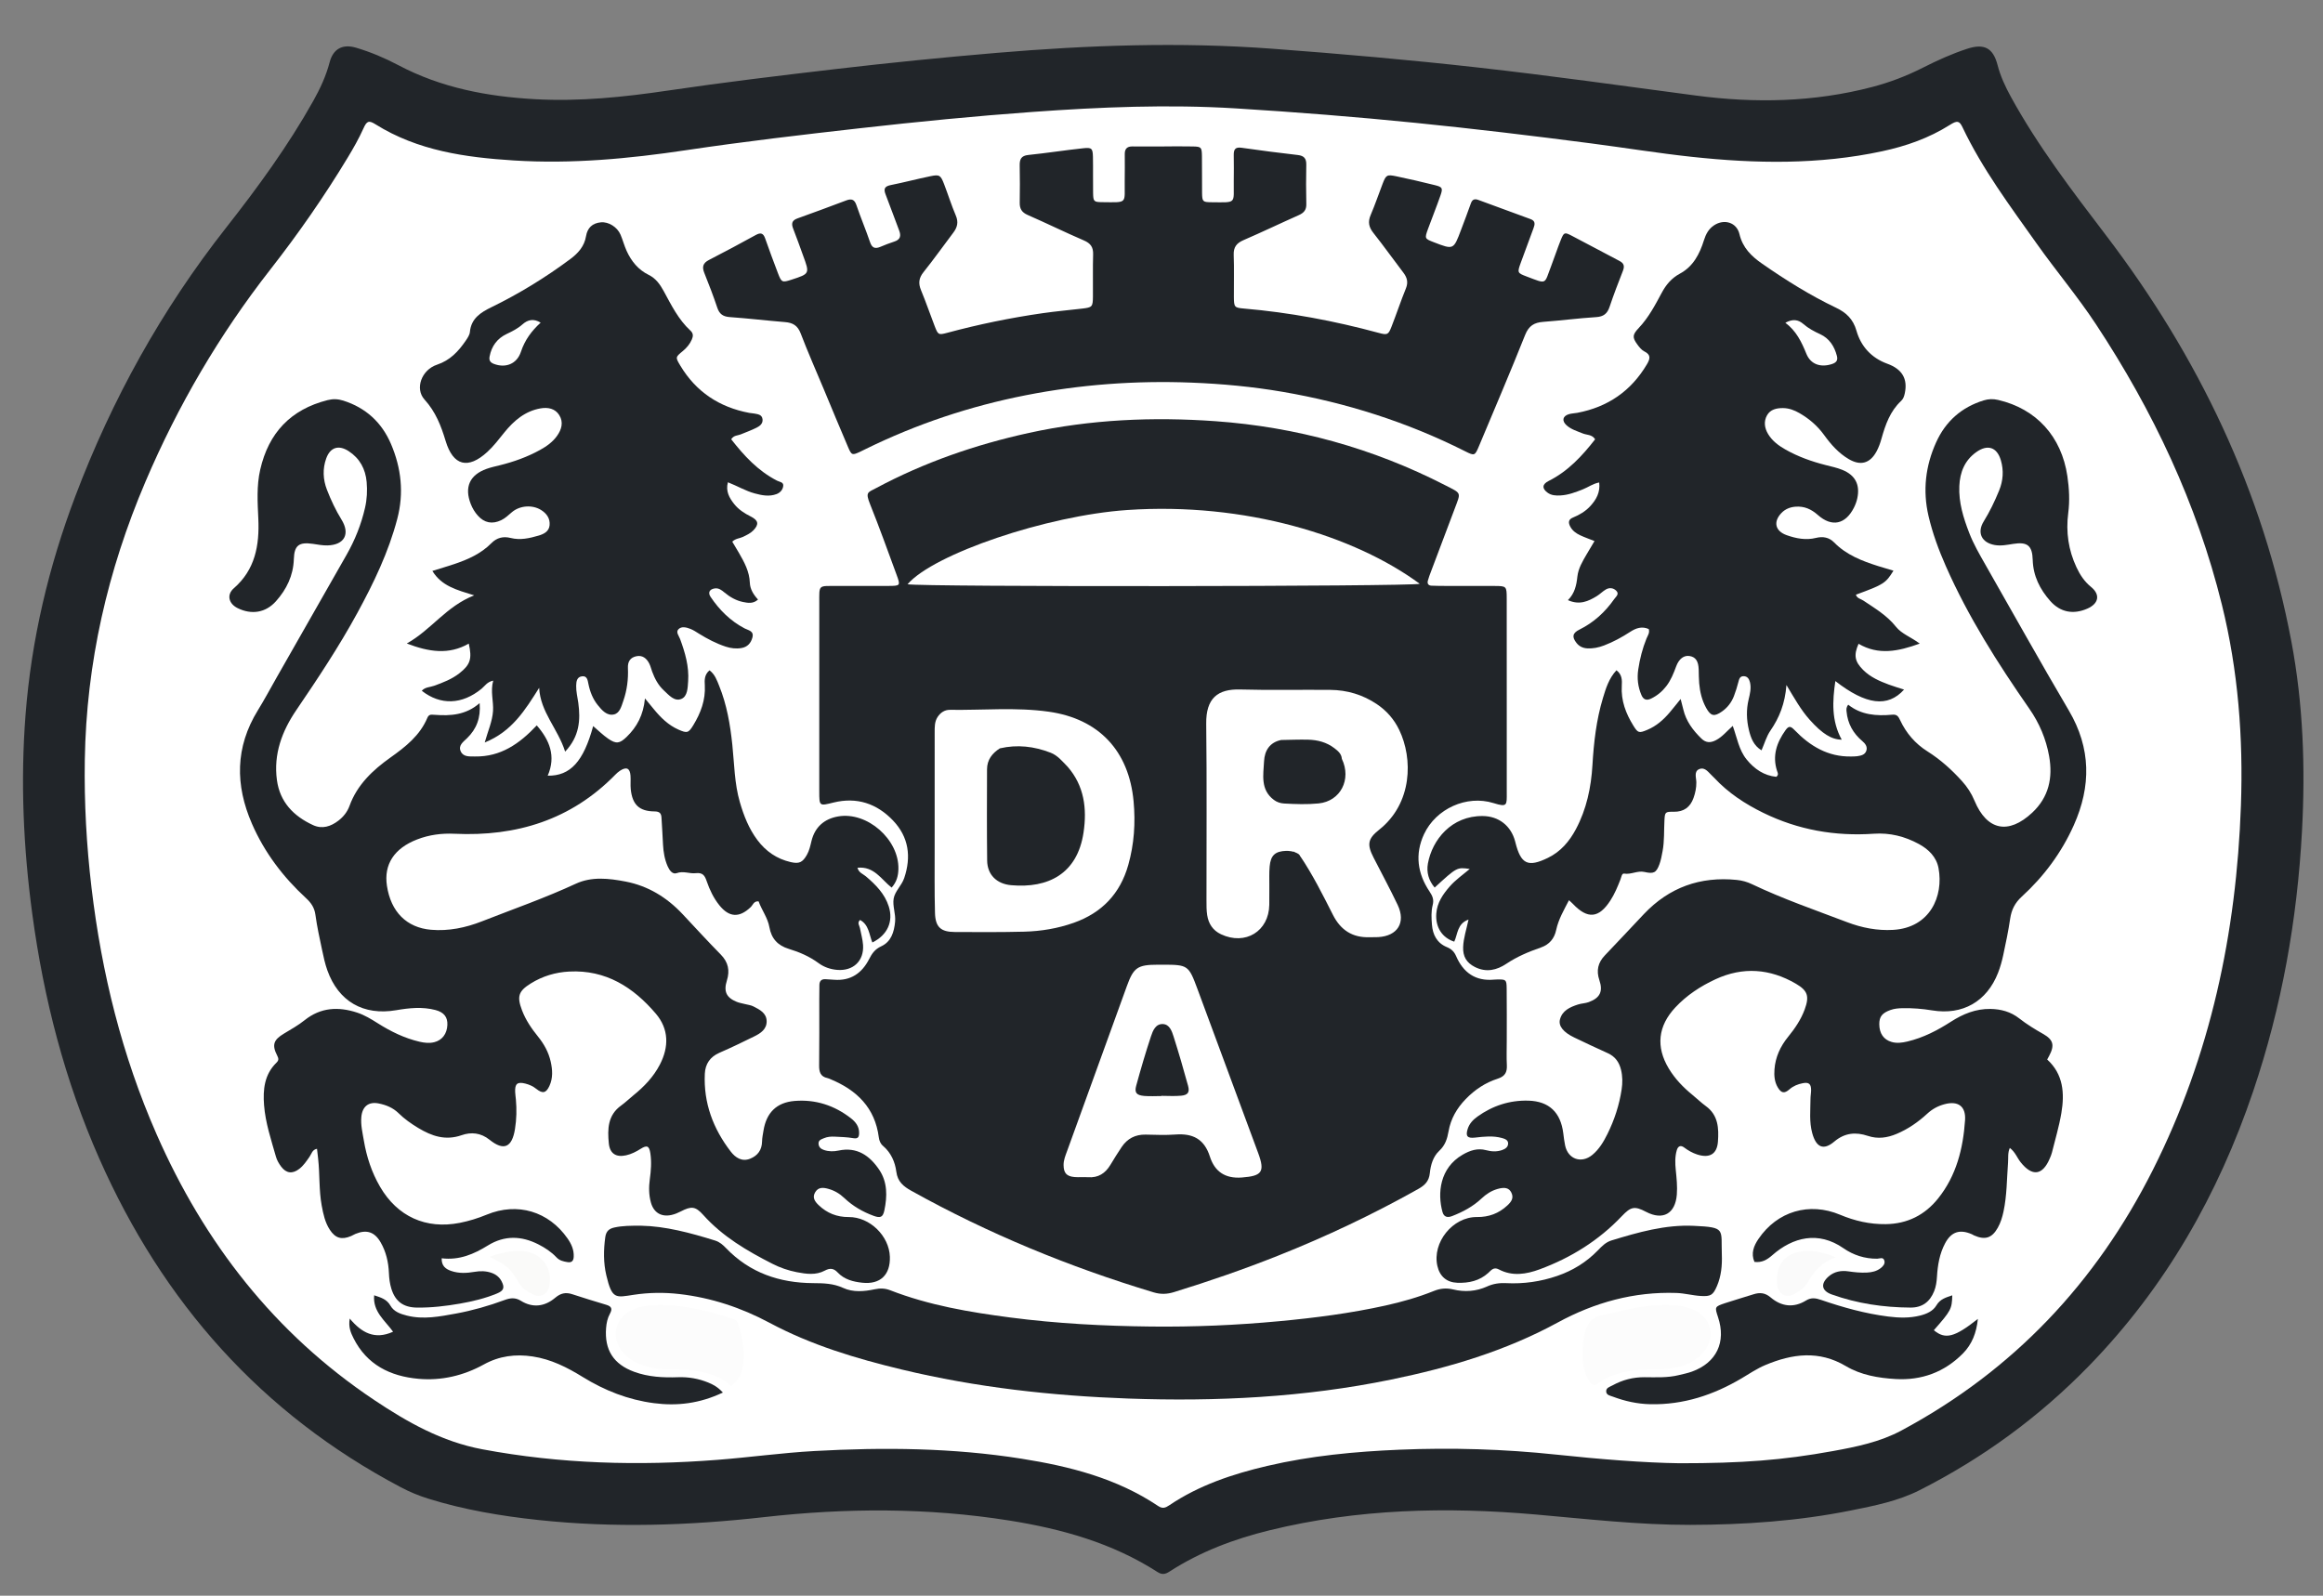 <?xml version="1.0" encoding="utf-8"?>
<!-- Generator: Adobe Illustrator 16.0.0, SVG Export Plug-In . SVG Version: 6.00 Build 0)  -->
<!DOCTYPE svg PUBLIC "-//W3C//DTD SVG 1.1//EN" "http://www.w3.org/Graphics/SVG/1.1/DTD/svg11.dtd">
<svg version="1.1" id="Layer_1" xmlns="http://www.w3.org/2000/svg" xmlns:xlink="http://www.w3.org/1999/xlink" x="0px" y="0px"
	 width="588.719px" height="404.488px" viewBox="0 0 588.719 404.488" enable-background="new 0 0 588.719 404.488"
	 xml:space="preserve">
<rect x="0" y="0" width="588.719" height="404.488" fill="#808080" stroke="none"/>
<g>
	<path fill-rule="evenodd" clip-rule="evenodd" fill="#212529" d="M428.336,386.539c-13.075,0.015-26.04-1.481-39.04-2.622
		c-22.685-1.992-45.272-1.467-67.532,3.989c-8.968,2.198-17.551,5.411-25.355,10.453c-1.081,0.699-1.885,0.887-3.075,0.121
		c-11.468-7.371-24.297-10.942-37.579-13.051c-20.654-3.279-41.372-3.199-62.125-0.856c-19.034,2.148-38.104,2.776-57.195,0.729
		c-9.456-1.015-18.815-2.576-27.924-5.418c-2.401-0.749-4.699-1.704-6.923-2.878c-35.377-18.666-60.329-46.911-76.405-83.266
		c-8.757-19.804-14.098-40.562-16.993-61.988c-2.272-16.815-3.03-33.673-1.714-50.606c1.482-19.078,5.857-37.509,12.612-55.372
		c9.294-24.576,21.9-47.306,38.164-67.993c8.068-10.263,15.758-20.808,22.155-32.228c1.737-3.102,3.221-6.3,4.132-9.773
		c0.895-3.412,3.276-4.702,6.712-3.681c3.707,1.102,7.284,2.612,10.693,4.417c10.851,5.746,22.553,7.96,34.651,8.628
		c11.315,0.625,22.503-0.533,33.681-2.188c14.143-2.093,28.338-3.795,42.54-5.455c13.582-1.586,27.185-2.953,40.807-4.103
		c23.223-1.959,46.458-2.788,69.759-1.052c17.386,1.295,34.747,2.813,52.067,4.756c18.459,2.07,36.854,4.658,55.266,7.106
		c15,1.994,29.994,1.71,44.762-2.161c4.456-1.168,8.733-2.803,12.845-4.891c3.631-1.844,7.341-3.524,11.218-4.792
		c4.313-1.41,6.578-0.229,7.704,4.129c0.741,2.862,1.974,5.498,3.378,8.058c6.854,12.495,15.477,23.771,24.084,35.07
		c23.445,30.773,39.788,64.826,46.999,103.001c2.999,15.879,3.558,31.943,2.689,48.043c-1.215,22.519-5.135,44.553-12.37,65.952
		c-8.85,26.178-22.226,49.66-41.567,69.563c-12.554,12.918-26.907,23.423-42.967,31.56c-5.447,2.76-11.429,3.942-17.362,5.136
		C455.668,385.586,442.04,386.506,428.336,386.539z"/>
	<path fill-rule="evenodd" clip-rule="evenodd" fill="#FFFFFF" d="M425.644,370.916c-9.041-0.123-20.161-1.016-31.278-2.193
		c-13.195-1.398-26.45-1.8-39.718-1.24c-11.277,0.476-22.489,1.534-33.506,4.116c-8.783,2.06-17.273,4.882-24.833,9.987
		c-0.945,0.638-1.689,0.911-2.793,0.171c-10.479-7.031-22.382-10.054-34.616-11.993c-17.402-2.759-34.914-2.922-52.468-1.949
		c-8.239,0.456-16.409,1.603-24.628,2.24c-19.963,1.551-39.803,1.03-59.563-2.677c-10.261-1.925-18.956-6.844-27.399-12.488
		c-25.219-16.859-43.049-39.802-55.164-67.383c-8.755-19.932-13.913-40.833-16.476-62.41c-1.282-10.795-1.881-21.621-1.708-32.494
		c0.389-24.537,5.768-47.979,15.37-70.503c8.228-19.303,18.724-37.253,31.66-53.804c7.071-9.046,13.632-18.477,19.578-28.316
		c1.458-2.411,2.849-4.853,4.007-7.432c0.859-1.913,1.364-2.095,3.065-1.032c10.736,6.708,22.798,8.383,35.056,9.158
		c14.654,0.926,29.185-0.443,43.675-2.609c14.654-2.19,29.373-3.906,44.097-5.568c14.519-1.639,29.059-3.073,43.63-4.123
		c17.186-1.238,34.379-1.959,51.624-0.896c15.212,0.938,30.395,2.142,45.558,3.669c14.848,1.497,29.661,3.274,44.456,5.202
		c8.483,1.105,16.937,2.479,25.438,3.399c16.152,1.749,32.295,2.026,48.308-1.413c6.058-1.301,11.841-3.326,17.119-6.662
		c1.87-1.182,2.43-1.085,3.224,0.584c5.051,10.622,12.066,19.986,18.82,29.518c4.889,6.897,10.351,13.368,15.012,20.438
		c14.475,21.958,25.563,45.417,31.897,71.032c4.143,16.751,5.437,33.766,4.831,50.949c-1.138,32.303-7.704,63.338-22.32,92.368
		c-14.396,28.59-35.396,50.886-63.75,66.068c-5.442,2.915-11.364,4.109-17.307,5.192
		C451.791,370.142,441.507,370.923,425.644,370.916z"/>
	<path fill-rule="evenodd" clip-rule="evenodd" fill="#212529" d="M207.626,176.501c0.001-7.83-0.006-15.659,0.004-23.489
		c0.007-4.968-0.372-4.447,4.631-4.476c4.28-0.025,8.561,0.008,12.841-0.01c3.101-0.013,3.144-0.047,2.108-2.864
		c-2.198-5.975-4.345-11.972-6.715-17.878c-1.235-3.079-0.542-2.944,1.504-4.039c12.236-6.543,25.207-11.031,38.741-14.001
		c15.633-3.432,31.469-4.107,47.339-2.971c20.416,1.463,39.852,6.831,58.111,16.197c4.302,2.206,4.071,1.702,2.453,6.037
		c-1.97,5.28-3.98,10.546-5.967,15.821c-0.294,0.781-0.599,1.562-0.815,2.366c-0.195,0.723,0.101,1.222,0.905,1.269
		c0.729,0.042,1.459,0.057,2.188,0.058c4.594,0.007,9.188-0.008,13.78,0.015c3.062,0.016,3.107,0.044,3.114,3.195
		c0.021,10.544,0.009,21.088,0.009,31.632c0,5.846-0.006,11.692,0.001,17.538c0.004,3.178,0.202,3.785-3.352,2.674
		c-6.819-2.131-14.612,1.437-17.616,7.88c-2.357,5.06-1.657,9.994,1.399,14.536c0.775,1.153,1.144,2.071,0.8,3.417
		c-0.417,1.626-0.324,3.326-0.191,4.988c0.203,2.562,1.278,4.653,3.764,5.678c1.146,0.472,1.86,1.137,2.357,2.285
		c1.804,4.166,4.88,6.399,9.581,5.969c0.312-0.028,0.625-0.048,0.938-0.049c2.132-0.009,2.269,0.058,2.297,2.303
		c0.054,4.384,0.02,8.769,0.021,13.153c0.001,2.088-0.084,4.18,0.025,6.262c0.095,1.817-0.482,2.855-2.336,3.446
		c-3.118,0.996-5.797,2.79-8.099,5.169c-2.244,2.321-3.789,4.991-4.34,8.163c-0.329,1.892-0.854,3.544-2.347,4.931
		c-1.584,1.472-2.186,3.604-2.398,5.669c-0.21,2.055-1.28,3.088-2.946,4.023c-11.484,6.449-23.357,12.069-35.595,16.932
		c-8.638,3.433-17.411,6.466-26.293,9.202c-1.768,0.545-3.379,0.604-5.177,0.063c-21.366-6.434-41.881-14.873-61.39-25.738
		c-2.02-1.125-3.481-2.311-3.807-4.838c-0.321-2.489-1.349-4.823-3.369-6.548c-0.664-0.566-0.96-1.314-1.073-2.188
		c-0.959-7.424-5.51-11.895-12.114-14.661c-0.289-0.121-0.574-0.273-0.876-0.335c-1.813-0.369-2.154-1.577-2.131-3.243
		c0.074-5.532,0.03-11.065,0.035-16.599c0.001-1.252,0.017-2.505,0.032-3.757c0.013-1.026,0.525-1.533,1.563-1.472
		c0.729,0.043,1.458,0.086,2.187,0.142c4.157,0.319,7.018-1.655,8.835-5.207c0.736-1.439,1.483-2.541,3.075-3.271
		c2.53-1.16,3.276-3.623,3.524-6.231c0.19-1.995-0.688-4.006-0.363-5.883c0.323-1.863,2.032-3.281,2.678-5.202
		c1.827-5.431,1.132-10.391-2.822-14.555c-4.097-4.314-9.184-6.039-15.107-4.572c-3.598,0.891-3.599,0.938-3.604-2.821
		C207.618,192.578,207.624,184.54,207.626,176.501z"/>
	<path fill-rule="evenodd" clip-rule="evenodd" fill="#212529" d="M121.556,178.226c0.309,3.794-0.812,6.584-3.184,8.893
		c-0.974,0.948-2.319,1.837-1.592,3.377c0.678,1.437,2.275,1.24,3.616,1.262c6.472,0.104,11.24-3.2,15.636-7.881
		c3.24,3.727,4.924,7.776,2.775,12.752c5.739,0.086,9.079-3.595,11.518-12.576c1.301,1.106,2.47,2.274,3.808,3.195
		c2.023,1.392,2.907,1.249,4.658-0.437c2.616-2.52,4.265-5.563,4.661-9.769c1.01,1.225,1.642,1.991,2.272,2.758
		c1.739,2.117,3.664,4.014,6.214,5.143c2.189,0.969,2.557,0.875,3.781-1.142c1.873-3.087,3.109-6.366,2.902-10.067
		c-0.075-1.328-0.142-2.691,1.188-3.816c1.39,1.029,1.887,2.543,2.452,3.938c1.937,4.781,2.797,9.818,3.332,14.919
		c0.51,4.872,0.525,9.804,1.911,14.565c0.998,3.431,2.281,6.713,4.445,9.601c2.148,2.866,4.927,4.779,8.429,5.586
		c2.151,0.496,3.017,0.091,4.115-1.838c0.629-1.104,0.875-2.332,1.175-3.55c0.872-3.528,3.257-5.572,6.719-6.182
		c7.394-1.302,15.488,5.837,15.299,13.344c-0.043,1.714-0.438,3.274-1.721,4.691c-2.604-2.045-4.427-5.471-8.658-5.028
		c0.333,1.269,1.426,1.573,2.15,2.19c2.492,2.122,4.764,4.4,5.788,7.622c1.206,3.793-0.32,7.258-4.163,9.128
		c-0.818-2.004-0.866-4.516-3.126-5.71c-0.786,0.767-0.141,1.403-0.021,2.048c0.267,1.434,0.695,2.854,0.792,4.298
		c0.271,4.051-2.512,6.657-6.596,6.309c-1.705-0.146-3.311-0.709-4.657-1.7c-2.311-1.701-4.871-2.81-7.577-3.629
		c-2.771-0.839-4.394-2.596-4.905-5.485c-0.423-2.395-1.951-4.351-2.737-6.551c-1.227-0.118-1.435,0.911-1.987,1.441
		c-2.878,2.766-5.458,2.658-7.962-0.459c-1.452-1.808-2.445-3.888-3.196-6.067c-0.475-1.379-0.935-2.281-2.806-2.062
		c-1.545,0.182-3.105-0.629-4.815-0.009c-1.063,0.385-1.845-0.744-2.286-1.744c-0.768-1.741-1.068-3.592-1.173-5.479
		c-0.126-2.29-0.233-4.582-0.389-6.87c-0.072-1.057-0.459-1.543-1.766-1.555c-3.89-0.034-5.619-1.737-6.022-5.627
		c-0.118-1.136,0.022-2.297-0.062-3.438c-0.141-1.919-1.04-2.323-2.681-1.237c-0.431,0.285-0.825,0.641-1.188,1.012
		c-11.193,11.439-25.046,15.688-40.692,14.954c-3.301-0.155-6.449,0.255-9.508,1.437c-5.823,2.25-8.473,6.326-7.662,11.738
		c0.994,6.628,5.004,10.634,11.176,11.163c4.471,0.383,8.769-0.52,12.872-2.126c7.963-3.119,16.042-5.938,23.818-9.545
		c4.031-1.871,8.402-1.365,12.624-0.551c5.716,1.102,10.469,4.026,14.438,8.257c3.215,3.426,6.383,6.897,9.677,10.245
		c1.911,1.942,2.34,4.063,1.55,6.587c-0.868,2.773-0.139,4.33,2.5,5.403c0.668,0.271,1.403,0.382,2.106,0.567
		c0.701,0.186,1.459,0.258,2.09,0.579c1.585,0.808,3.334,1.656,3.383,3.73c0.049,2.055-1.528,3.096-3.161,3.895
		c-2.905,1.422-5.813,2.847-8.781,4.127c-2.396,1.035-3.611,2.853-3.727,5.32c-0.348,7.407,2.104,13.943,6.576,19.745
		c1.188,1.541,2.832,2.636,4.922,1.795c1.889-0.759,2.966-2.199,3.005-4.344c0.017-0.933,0.216-1.864,0.367-2.791
		c0.733-4.504,3.291-7.119,7.878-7.5c5.302-0.44,10.114,1.129,14.313,4.416c1.173,0.919,2.063,2.079,2.04,3.703
		c-0.014,0.986-0.243,1.534-1.479,1.316c-1.533-0.27-3.11-0.309-4.671-0.385c-0.938-0.046-1.89,0.014-2.77,0.394
		c-0.65,0.28-1.448,0.486-1.359,1.458c0.076,0.831,0.609,1.271,1.363,1.526c1.224,0.415,2.453,0.417,3.706,0.148
		c4.667-0.999,7.887,1.277,10.305,4.867c2.111,3.135,2.047,6.733,1.305,10.284c-0.368,1.761-1.003,2.018-2.713,1.396
		c-2.775-1.009-5.299-2.483-7.445-4.52c-1.171-1.111-2.484-1.89-4.019-2.317c-1.262-0.353-2.525-0.512-3.34,0.827
		c-0.825,1.354-0.107,2.368,0.859,3.295c2.137,2.048,4.644,3.038,7.64,3.022c5.332-0.029,10.241,4.785,10.412,10.063
		c0.147,4.596-2.438,7.074-7.003,6.584c-2.301-0.247-4.537-0.812-6.221-2.595c-0.984-1.041-1.903-1.212-3.285-0.468
		c-2.214,1.192-4.68,0.854-7.054,0.396c-2.158-0.418-4.242-1.133-6.2-2.13c-6.436-3.279-12.625-6.902-17.527-12.376
		c-1.989-2.222-3.023-2.283-5.699-0.901c-0.733,0.379-1.521,0.706-2.323,0.887c-2.6,0.587-4.534-0.564-5.25-3.147
		c-0.536-1.934-0.551-3.911-0.278-5.904c0.298-2.176,0.47-4.376,0.141-6.556c-0.287-1.902-0.852-2.159-2.451-1.153
		c-1.163,0.732-2.357,1.348-3.693,1.646c-2.55,0.568-4.13-0.42-4.387-3.041c-0.353-3.594-0.282-7.135,3.119-9.574
		c1.098-0.788,2.071-1.747,3.124-2.599c2.705-2.187,5.078-4.662,6.692-7.777c2.335-4.504,2.289-9.023-1.014-12.906
		c-5.697-6.697-12.662-11.158-21.932-10.684c-3.506,0.179-6.78,1.162-9.766,3.02c-3.125,1.943-3.554,3.287-2.224,6.798
		c0.936,2.469,2.403,4.626,4.052,6.66c1.536,1.896,2.69,3.983,3.223,6.368c0.461,2.064,0.595,4.153-0.323,6.142
		c-0.84,1.818-1.71,2.047-3.33,0.752c-0.855-0.685-1.787-1.091-2.787-1.342c-2.03-0.509-2.666,0.058-2.568,2.164
		c0.029,0.625,0.126,1.247,0.183,1.87c0.229,2.507,0.168,5.006-0.23,7.494c-0.749,4.672-2.831,5.62-6.445,2.712
		c-2.234-1.798-4.692-1.988-7.08-1.154c-4.103,1.434-7.571,0.229-10.986-1.83c-1.793-1.08-3.506-2.285-5-3.753
		c-1.406-1.381-3.139-2.078-4.984-2.456c-2.621-0.536-4.207,0.761-4.446,3.45c-0.179,2.008,0.305,3.949,0.632,5.9
		c0.695,4.149,1.987,8.104,4.114,11.756c4.4,7.554,11.611,10.835,20.186,9.158c2.356-0.46,4.634-1.175,6.87-2.094
		c7.767-3.192,15.661-0.826,20.454,6.033c0.975,1.396,1.659,2.897,1.57,4.651c-0.051,0.997-0.462,1.548-1.587,1.358
		c-1.041-0.176-2-0.373-2.788-1.213c-1.296-1.379-2.882-2.419-4.558-3.276c-4.306-2.202-8.612-2.331-12.815,0.266
		c-3.527,2.179-7.202,3.793-11.716,3.253c-0.056,1.924,0.992,2.72,2.422,3.211c1.934,0.664,3.921,0.563,5.885,0.226
		c1.478-0.253,2.899-0.242,4.32,0.25c1.138,0.394,2.019,1.096,2.567,2.163c0.824,1.604,0.539,2.37-1.213,3.089
		c-3.006,1.232-6.146,1.991-9.341,2.547c-3.605,0.628-7.229,1.053-10.893,1.011c-3.438-0.04-5.493-1.542-6.493-4.774
		c-0.401-1.298-0.568-2.636-0.624-4.007c-0.113-2.741-0.722-5.393-2.109-7.783c-1.536-2.646-3.544-3.273-6.355-2.124
		c-0.385,0.157-0.737,0.394-1.121,0.556c-2.381,1.003-3.965,0.57-5.372-1.57c-1.228-1.869-1.681-4.014-2.079-6.185
		c-0.718-3.925-0.456-7.916-0.9-11.856c-0.093-0.824-0.187-1.648-0.284-2.509c-1.213,0.209-1.377,1.275-1.881,1.997
		c-0.779,1.116-1.525,2.259-2.615,3.096c-1.729,1.328-3.306,1.15-4.602-0.588c-0.553-0.741-1.051-1.598-1.301-2.479
		c-1.226-4.31-2.672-8.582-3.02-13.085c-0.305-3.944,0.07-7.757,3.117-10.748c0.613-0.603,0.629-1.007,0.202-1.839
		c-1.39-2.707-0.888-3.99,1.707-5.547c1.788-1.073,3.627-2.107,5.249-3.403c4.092-3.271,8.553-3.482,13.296-1.932
		c1.899,0.621,3.59,1.66,5.271,2.722c3.281,2.072,6.734,3.768,10.545,4.659c1.239,0.289,2.477,0.432,3.716,0.131
		c2.029-0.493,3.253-2.126,3.352-4.379c0.085-1.931-0.8-3.201-3.026-3.785c-3.292-0.865-6.624-0.525-9.936,0.045
		c-8.308,1.431-14.65-2.219-17.463-10.129c-0.591-1.663-0.963-3.412-1.328-5.145c-0.624-2.96-1.286-5.922-1.69-8.916
		c-0.244-1.803-1.087-3.026-2.368-4.205c-5.825-5.365-10.534-11.571-13.712-18.86c-4.281-9.818-4.26-19.422,1.486-28.75
		c1.696-2.753,3.22-5.613,4.821-8.424c5.891-10.337,11.786-20.672,17.671-31.012c2.129-3.74,3.709-7.695,4.674-11.9
		c0.497-2.167,0.61-4.353,0.417-6.538c-0.292-3.292-1.733-5.989-4.557-7.831c-2.52-1.643-4.661-1.014-5.689,1.835
		c-0.95,2.632-0.829,5.351,0.185,7.963c1.02,2.627,2.216,5.171,3.701,7.583c2.23,3.621,0.718,6.391-3.556,6.512
		c-1.238,0.035-2.489-0.222-3.726-0.399c-3.514-0.504-4.698,0.375-4.811,3.861c-0.136,4.178-1.845,7.685-4.548,10.705
		c-2.616,2.924-6.196,3.461-9.702,1.728c-2.285-1.13-2.83-3.406-0.957-5.036c5.428-4.722,6.504-10.935,6.205-17.596
		c-0.188-4.181-0.465-8.338,0.479-12.467c2.129-9.321,7.72-15.257,17.058-17.623c1.389-0.352,2.658-0.299,3.979,0.119
		c5.726,1.813,9.771,5.531,12.108,11.006c2.614,6.121,3.303,12.446,1.589,18.975c-2.218,8.449-5.97,16.238-10.124,23.858
		c-4.652,8.534-10.022,16.615-15.483,24.647c-3.605,5.302-5.781,11.126-4.896,17.69c0.755,5.599,4.236,9.164,9.164,11.434
		c2.324,1.07,4.502,0.345,6.438-1.145c1.265-0.974,2.26-2.245,2.793-3.719c1.942-5.375,5.91-9.089,10.345-12.244
		c3.892-2.769,7.52-5.611,9.417-10.15c0.229-0.549,0.621-0.791,1.21-0.732c0.208,0.021,0.417,0.015,0.625,0.031
		C114.193,181.507,118.091,181.255,121.556,178.226z"/>
	<path fill-rule="evenodd" clip-rule="evenodd" fill="#212529" d="M468.398,178.63c3.261,2.617,7.155,2.907,11.16,2.536
		c1.163-0.107,1.531,0.401,1.994,1.393c1.53,3.274,3.829,5.958,6.912,7.9c3.298,2.077,6.158,4.656,8.758,7.534
		c1.332,1.474,2.395,3.096,3.176,4.975c3.148,7.568,8.605,8.658,14.623,3.042c4.227-3.946,5.26-8.869,4.29-14.327
		c-0.774-4.366-2.479-8.38-5.025-12.041c-7.997-11.499-15.498-23.291-21.163-36.156c-1.812-4.113-3.361-8.315-4.382-12.704
		c-1.496-6.442-0.771-12.67,1.93-18.648c2.404-5.321,6.432-8.905,12.057-10.639c1.225-0.378,2.391-0.41,3.673-0.112
		c9.656,2.246,16.063,9.258,17.539,19.341c0.455,3.106,0.623,6.199,0.212,9.354c-0.619,4.748,0.046,9.372,2.1,13.744
		c0.891,1.898,1.987,3.58,3.683,4.962c2.423,1.975,1.934,4.245-0.96,5.506c-3.52,1.535-6.825,0.941-9.385-1.953
		c-2.611-2.951-4.327-6.341-4.439-10.419c-0.101-3.63-1.362-4.619-4.952-4.047c-1.547,0.246-3.082,0.563-4.662,0.289
		c-3.308-0.575-4.579-3.11-2.807-5.98c1.545-2.503,2.801-5.124,3.907-7.831c1.021-2.5,1.205-5.079,0.444-7.664
		c-0.984-3.341-3.354-4.111-6.198-2.102c-2.979,2.104-4.173,5.123-4.329,8.623c-0.186,4.159,1.022,8.046,2.497,11.863
		c1.096,2.833,2.614,5.455,4.114,8.084c7.033,12.329,13.941,24.732,21.146,36.959c5.632,9.559,5.671,19.184,1.258,29.062
		c-3.109,6.958-7.575,12.982-13.185,18.106c-1.742,1.591-2.617,3.344-2.95,5.614c-0.453,3.094-1.099,6.164-1.755,9.224
		c-0.326,1.523-0.751,3.046-1.317,4.496c-2.842,7.265-8.971,10.781-16.684,9.512c-2.489-0.409-4.97-0.609-7.479-0.561
		c-1.044,0.02-2.079,0.097-3.083,0.457c-2.107,0.757-2.853,1.67-2.849,3.587c0.004,2.339,1.096,3.933,3.118,4.517
		c1.348,0.389,2.68,0.2,4.019-0.117c4.018-0.95,7.606-2.819,11.051-5.034c3.034-1.95,6.283-3.279,9.979-3.22
		c2.685,0.044,5.142,0.712,7.292,2.395c1.895,1.481,3.938,2.741,6.032,3.923c2.633,1.485,2.999,2.89,1.546,5.605
		c-0.142,0.266-0.287,0.53-0.486,0.896c4.113,3.74,4.433,8.575,3.592,13.578c-0.569,3.385-1.567,6.697-2.394,10.038
		c-0.124,0.503-0.338,0.987-0.541,1.468c-1.824,4.314-4.452,4.646-7.381,0.96c-0.898-1.13-1.364-2.58-2.746-3.629
		c-0.561,1.249-0.36,2.493-0.45,3.675c-0.314,4.159-0.273,8.349-1.15,12.458c-0.308,1.439-0.734,2.836-1.459,4.115
		c-1.481,2.616-3.208,3.156-6.002,1.93c-0.19-0.083-0.36-0.215-0.551-0.297c-3.069-1.329-5.229-0.642-6.795,2.309
		c-1.395,2.627-1.879,5.517-2.055,8.452c-0.076,1.264-0.241,2.491-0.713,3.668c-1.083,2.701-3.013,4.178-5.988,4.161
		c-6.838-0.039-13.522-1.019-19.976-3.331c-2.594-0.93-2.888-2.714-0.784-4.558c1.434-1.257,3.19-1.56,4.997-1.295
		c1.559,0.229,3.108,0.387,4.677,0.312c1.267-0.061,2.498-0.326,3.521-1.129c0.579-0.454,1.14-1.051,0.947-1.85
		c-0.263-1.083-1.191-0.546-1.825-0.539c-3.146,0.032-6.059-0.918-8.554-2.656c-6.372-4.437-12.837-2.806-18.024,1.756
		c-1.344,1.182-2.656,1.947-4.538,1.707c-0.926-2.147-0.178-4.056,1.024-5.824c4.754-7.001,12.851-9.414,20.692-6.124
		c3.711,1.557,7.516,2.429,11.555,2.379c5.492-0.068,9.917-2.31,13.295-6.534c4.618-5.773,6.325-12.642,6.812-19.825
		c0.24-3.553-1.8-4.958-5.203-4.045c-1.638,0.439-3.075,1.202-4.344,2.372c-2.314,2.135-4.885,3.933-7.803,5.154
		c-2.359,0.988-4.725,1.356-7.304,0.497c-2.992-0.997-5.809-0.813-8.481,1.448c-2.755,2.33-4.599,1.475-5.591-2.128
		c-0.792-2.876-0.458-5.808-0.443-8.723c0.004-0.729,0.152-1.456,0.153-2.185c0.002-1.569-0.56-2.073-2.14-1.754
		c-1.215,0.246-2.349,0.675-3.352,1.557c-1.308,1.148-2.1,0.938-2.96-0.511c-0.835-1.405-0.947-2.978-0.831-4.552
		c0.231-3.122,1.494-5.842,3.451-8.248c1.723-2.118,3.255-4.359,4.2-6.933c1.223-3.327,0.805-4.771-2.222-6.534
		c-6.566-3.83-13.409-4.354-20.369-1.135c-3.811,1.763-7.299,4.052-10.195,7.152c-4.39,4.697-4.968,9.975-1.655,15.474
		c1.58,2.624,3.672,4.797,6.04,6.721c1.132,0.921,2.178,1.954,3.357,2.808c3.162,2.29,3.305,5.641,3.065,8.997
		c-0.229,3.201-2.149,4.278-5.275,3.263c-1.196-0.39-2.277-1.007-3.292-1.77c-0.906-0.681-1.57-0.319-1.866,0.703
		c-0.474,1.633-0.425,3.308-0.257,4.976c0.21,2.08,0.434,4.16,0.272,6.251c-0.375,4.859-3.529,6.625-7.793,4.385
		c-2.917-1.532-3.86-1.324-6.158,1.099c-5.85,6.168-12.895,10.549-20.821,13.476c-3.369,1.243-6.92,1.835-10.334,0.017
		c-1.336-0.711-1.966,0.244-2.676,0.886c-2.25,2.031-4.944,2.607-7.833,2.505c-2.728-0.098-4.47-1.627-5.069-4.264
		c-1.351-5.936,3.87-12.467,10.034-12.403c2.998,0.031,5.518-0.911,7.684-2.921c0.964-0.895,1.731-1.861,1.027-3.279
		c-0.588-1.183-1.65-1.461-3.563-0.897c-1.529,0.451-2.816,1.285-3.984,2.387c-2.154,2.032-4.726,3.41-7.478,4.473
		c-1.189,0.459-2.076,0.227-2.43-1.06c-1.289-4.691-0.73-11.115,5.1-14.498c1.858-1.078,3.776-1.741,5.97-1.15
		c1.325,0.356,2.673,0.437,4.014-0.022c0.858-0.293,1.572-0.782,1.553-1.727c-0.018-0.867-0.866-1.144-1.549-1.334
		c-2.262-0.632-4.556-0.371-6.843-0.109c-1.929,0.222-2.43-0.351-1.865-2.169c0.421-1.356,1.352-2.349,2.471-3.151
		c3.854-2.768,8.187-4.181,12.913-4.048c5.271,0.148,8.192,2.996,8.851,8.255c0.129,1.036,0.252,2.077,0.466,3.097
		c0.735,3.504,4.133,4.679,6.904,2.394c1.732-1.429,2.85-3.334,3.824-5.297c1.773-3.572,3.001-7.34,3.596-11.292
		c0.25-1.659,0.252-3.318-0.152-4.976c-0.476-1.95-1.5-3.382-3.376-4.225c-2.854-1.283-5.685-2.623-8.507-3.977
		c-2.684-1.287-4.027-2.889-3.599-4.548c0.595-2.295,2.56-3.152,4.581-3.807c0.885-0.285,1.866-0.288,2.732-0.61
		c2.85-1.058,3.646-2.696,2.678-5.559c-0.82-2.425-0.362-4.458,1.419-6.307c3.332-3.459,6.584-6.994,9.892-10.477
		c6.404-6.743,14.257-9.55,23.488-8.625c1.373,0.138,2.638,0.491,3.887,1.086c7.828,3.734,16.025,6.557,24.118,9.633
		c3.729,1.417,7.615,2.181,11.655,1.945c9.333-0.543,12.815-8.526,11.495-15.641c-0.525-2.831-2.51-4.781-4.984-6.128
		c-3.553-1.932-7.34-2.887-11.432-2.604c-9.778,0.677-19.138-0.965-27.976-5.284c-4.628-2.262-8.89-5.056-12.427-8.856
		c-0.143-0.152-0.29-0.302-0.445-0.44c-0.987-0.88-1.861-2.401-3.354-1.809c-1.44,0.573-0.772,2.186-0.761,3.356
		c0.015,1.391-0.262,2.711-0.72,3.983c-0.827,2.301-2.427,3.514-4.983,3.483c-2.194-0.026-2.264,0.065-2.381,2.177
		c-0.144,2.604,0.014,5.227-0.473,7.808c-0.212,1.124-0.406,2.272-0.803,3.338c-0.798,2.147-1.45,2.467-3.793,1.936
		c-1.768-0.4-3.376,0.714-5.159,0.412c-0.575-0.098-0.704,0.93-0.919,1.482c-0.722,1.851-1.478,3.681-2.564,5.354
		c-2.931,4.513-5.765,4.761-9.494,0.842c-0.281-0.296-0.597-0.56-0.992-0.927c-1.288,2.506-2.665,4.836-3.238,7.526
		c-0.473,2.215-1.733,3.717-3.92,4.473c-3.055,1.056-5.998,2.291-8.73,4.122c-2.393,1.604-5.096,2.27-7.992,0.787
		c-2.139-1.095-3.022-2.693-2.941-5.027c0.08-2.295,0.836-4.462,1.362-6.976c-2.899,1.043-2.714,3.69-3.617,5.598
		c-3.093-0.991-4.81-3.706-4.549-7.142c0.209-2.751,1.683-4.879,3.428-6.875c1.424-1.63,3.216-2.87,5.051-4.41
		c-3.249-0.465-3.249-0.465-8.896,4.717c-1.517-1.794-2.111-3.876-1.711-6.091c1.089-6.011,5.965-12.119,13.898-12.043
		c4.068,0.039,7.162,2.476,8.206,6.413c0.026,0.101,0.051,0.202,0.077,0.304c1.388,5.496,3.17,6.348,8.236,3.885
		c3.231-1.569,5.442-4.173,7.095-7.277c2.7-5.073,3.852-10.569,4.187-16.247c0.339-5.748,0.983-11.444,2.654-16.971
		c0.748-2.474,1.506-4.982,3.429-7.054c1.452,1.085,1.438,2.533,1.352,3.977c-0.221,3.706,1.028,6.981,2.931,10.054
		c1.174,1.897,1.438,1.948,3.556,1.059c2.269-0.952,4.063-2.529,5.634-4.379c0.873-1.028,1.705-2.091,2.795-3.431
		c0.265,1.037,0.488,1.856,0.684,2.682c0.701,2.958,2.438,5.255,4.567,7.336c1.167,1.141,2.337,1.125,3.69,0.422
		c1.608-0.835,2.718-2.244,4.267-3.621c1.09,2.981,1.544,6.096,3.528,8.527c1.99,2.438,4.418,4.073,7.511,4.381
		c0.685-0.559,0.336-1.038,0.185-1.508c-1.234-3.839-0.096-7.167,2.138-10.3c0.849-1.19,1.323-1.055,2.326-0.017
		c3.888,4.022,8.443,6.779,14.294,6.67c0.521-0.01,1.049,0.004,1.563-0.073c0.94-0.141,1.934-0.331,2.298-1.356
		c0.37-1.04-0.273-1.855-0.985-2.456c-2.354-1.984-3.737-4.451-4.019-7.522C467.915,179.833,467.873,179.306,468.398,178.63z"/>
	<path fill-rule="evenodd" clip-rule="evenodd" fill="#212529" d="M295.086,37.113c2.401,0,4.805-0.044,7.205,0.013
		c2.132,0.051,2.274,0.186,2.315,2.378c0.06,3.131-0.016,6.265,0.033,9.397c0.035,2.178,0.16,2.347,2.326,2.363
		c6.611,0.048,5.626,0.485,5.706-5.332c0.03-2.192,0.034-4.386-0.003-6.578c-0.023-1.392,0.309-2.143,1.976-1.9
		c4.748,0.689,9.51,1.288,14.275,1.842c1.547,0.18,2.16,0.876,2.132,2.422c-0.061,3.34-0.075,6.683,0.008,10.022
		c0.038,1.502-0.645,2.234-1.933,2.806c-4.675,2.076-9.286,4.298-13.981,6.324c-1.772,0.765-2.563,1.782-2.487,3.768
		c0.137,3.545,0.01,7.099,0.045,10.648c0.025,2.572,0.124,2.719,2.548,2.927c11.574,0.992,22.936,3.132,34.141,6.165
		c2.219,0.601,2.457,0.494,3.275-1.609c1.251-3.209,2.339-6.484,3.636-9.673c0.643-1.581,0.277-2.777-0.688-4.038
		c-2.538-3.314-4.951-6.727-7.547-9.995c-1.174-1.477-1.456-2.813-0.699-4.571c1.114-2.586,2.007-5.266,3.022-7.896
		c0.867-2.247,1.07-2.406,3.479-1.907c3.269,0.677,6.521,1.437,9.762,2.242c1.915,0.477,2.074,0.745,1.432,2.598
		c-0.99,2.859-2.134,5.666-3.168,8.51c-0.886,2.432-0.846,2.469,1.529,3.386c4.941,1.907,4.943,1.908,6.831-3.11
		c0.846-2.247,1.706-4.49,2.504-6.754c0.361-1.025,0.943-1.234,1.919-0.872c4.402,1.636,8.813,3.249,13.225,4.859
		c1.242,0.453,1.107,1.299,0.741,2.277c-1.098,2.933-2.187,5.869-3.25,8.814c-0.889,2.462-0.869,2.558,1.483,3.444
		c5.346,2.015,4.404,2.065,6.278-2.771c0.829-2.141,1.527-4.334,2.387-6.463c0.791-1.96,0.954-2.036,2.698-1.134
		c4.081,2.109,8.109,4.317,12.186,6.435c1.188,0.617,1.316,1.368,0.852,2.549c-1.188,3.01-2.339,6.038-3.372,9.104
		c-0.577,1.713-1.523,2.466-3.392,2.583c-4.476,0.282-8.932,0.867-13.405,1.202c-2.292,0.171-3.666,0.979-4.595,3.313
		c-3.741,9.407-7.737,18.712-11.645,28.053c-1.091,2.606-1.145,2.654-3.575,1.43c-14.659-7.383-30.13-12.303-46.277-15.067
		c-7.613-1.304-15.295-2.024-23.035-2.326c-14.152-0.551-28.153,0.469-42.038,3.2c-14.109,2.775-27.639,7.285-40.551,13.628
		c-0.469,0.23-0.931,0.473-1.405,0.691c-1.99,0.917-2.161,0.923-3.032-1.098c-2.106-4.889-4.124-9.815-6.177-14.728
		c-1.973-4.719-4.045-9.401-5.869-14.177c-0.755-1.978-1.982-2.699-3.94-2.858c-4.68-0.382-9.346-0.939-14.029-1.272
		c-1.709-0.122-2.624-0.76-3.167-2.391c-0.989-2.969-2.122-5.894-3.286-8.8c-0.613-1.53-0.357-2.502,1.185-3.291
		c3.996-2.043,7.946-4.179,11.882-6.336c1.219-0.668,1.885-0.458,2.35,0.865c1.039,2.954,2.125,5.891,3.241,8.816
		c0.905,2.372,1.077,2.426,3.424,1.664c4.654-1.512,4.653-1.512,2.954-6.128c-0.83-2.253-1.605-4.528-2.495-6.758
		c-0.523-1.309-0.38-2.136,1.073-2.655c4.129-1.474,8.237-3.006,12.341-4.551c1.314-0.495,2.092-0.302,2.595,1.182
		c1.073,3.161,2.386,6.241,3.46,9.401c0.5,1.473,1.271,1.73,2.587,1.186c1.157-0.479,2.322-0.952,3.515-1.329
		c1.583-0.5,1.809-1.448,1.247-2.891c-1.174-3.016-2.233-6.076-3.418-9.087c-0.565-1.438-0.206-2.055,1.327-2.361
		c3.376-0.674,6.709-1.56,10.083-2.253c2.262-0.465,2.551-0.253,3.436,2.057c1.008,2.632,1.848,5.333,2.955,7.921
		c0.718,1.68,0.39,2.991-0.638,4.345c-2.523,3.325-4.931,6.742-7.541,9.996c-1.209,1.507-1.356,2.852-0.637,4.586
		c1.241,2.986,2.282,6.055,3.449,9.073c0.869,2.248,0.963,2.327,3.192,1.728c7.97-2.143,16.038-3.806,24.204-4.977
		c3.302-0.474,6.63-0.768,9.945-1.155c2.61-0.306,2.749-0.426,2.778-3.093c0.04-3.549-0.064-7.102,0.046-10.649
		c0.057-1.842-0.637-2.809-2.334-3.54c-4.792-2.065-9.48-4.372-14.261-6.463c-1.479-0.647-2.032-1.568-2.004-3.111
		c0.055-3.132,0.053-6.266-0.006-9.397c-0.03-1.579,0.343-2.505,2.177-2.694c4.668-0.48,9.31-1.212,13.977-1.71
		c2.111-0.225,2.36,0.072,2.406,2.193c0.065,3.027-0.016,6.057,0.039,9.084c0.04,2.214,0.16,2.378,2.3,2.396
		c6.61,0.057,5.633,0.467,5.714-5.329c0.032-2.297,0.031-4.594,0.015-6.891c-0.009-1.3,0.597-1.912,1.892-1.906
		c2.715,0.012,5.429,0.004,8.144,0.004C295.086,37.127,295.086,37.12,295.086,37.113z"/>
	<path fill-rule="evenodd" clip-rule="evenodd" fill="#212529" d="M162.484,310.704c6.12,0.112,12.46,1.8,18.754,3.764
		c1.169,0.365,1.984,1.107,2.781,1.937c6.013,6.254,13.54,8.796,22.022,8.853c2.621,0.018,5.131,0.059,7.615,1.203
		c2.536,1.169,5.324,0.927,8.007,0.358c1.38-0.292,2.615-0.271,3.957,0.251c9.805,3.814,20.091,5.554,30.456,6.904
		c11.815,1.541,23.707,2.155,35.6,2.29c10.848,0.124,21.696-0.341,32.52-1.355c9.053-0.849,18.04-2.001,26.92-3.968
		c4.188-0.928,8.299-2.099,12.277-3.697c1.605-0.645,3.147-0.804,4.873-0.385c2.906,0.707,5.843,0.505,8.585-0.741
		c1.583-0.72,3.157-0.939,4.858-0.854c4.425,0.226,8.74-0.389,12.939-1.831c3.92-1.348,7.355-3.451,10.252-6.428
		c1.019-1.047,2.014-2.112,3.49-2.564c6.803-2.081,13.642-4.039,20.854-3.707c8.244,0.38,6.884,0.818,7.121,7.292
		c0.101,2.726-0.143,5.434-1.239,7.986c-0.983,2.288-1.58,2.65-4.065,2.506c-2.085-0.121-4.104-0.693-6.209-0.766
		c-10.736-0.37-20.767,2.417-30.047,7.476c-13.282,7.241-27.522,11.452-42.195,14.468c-22.011,4.525-44.294,5.623-66.687,4.82
		c-19.335-0.694-38.511-2.816-57.362-7.349c-11.595-2.787-22.964-6.192-33.561-11.865c-7.141-3.822-14.756-6.352-22.847-7.278
		c-3.854-0.441-7.7-0.39-11.549,0.192c-4.55,0.688-5.492,1.238-6.945-4.943c-0.747-3.176-0.708-6.396-0.266-9.647
		c0.212-1.557,0.986-2.177,2.324-2.471C157.774,310.701,159.862,310.695,162.484,310.704z"/>
	<path fill-rule="evenodd" clip-rule="evenodd" fill="#212529" d="M183.196,352.993c-5.866,2.786-11.569,3.46-17.473,2.692
		c-6.518-0.848-12.498-3.207-18.07-6.651c-3.928-2.429-8-4.481-12.647-5.184c-4.366-0.66-8.468-0.137-12.398,2.031
		c-5.144,2.838-10.747,4.157-16.584,3.629c-7.124-0.645-13.055-3.554-16.434-10.298c-0.687-1.37-1.331-2.831-0.954-4.971
		c2.995,3.575,6.296,5.454,10.985,3.337c-2.052-2.858-5.177-5.092-4.796-9.236c1.734,0.569,3.204,0.997,4.135,2.638
		c0.861,1.517,2.511,2.095,4.177,2.512c4.189,1.049,8.305,0.235,12.4-0.517c4.209-0.772,8.328-1.952,12.346-3.436
		c1.45-0.534,2.698-0.685,4.132,0.203c3.025,1.871,6.062,1.451,8.693-0.771c1.378-1.164,2.648-1.448,4.283-0.915
		c2.875,0.937,5.762,1.839,8.661,2.695c1.349,0.399,1.603,1.027,0.917,2.275c-0.602,1.094-0.866,2.332-0.965,3.602
		c-0.436,5.563,1.877,9.188,7.124,11.109c3.598,1.317,7.341,1.506,11.111,1.372c2.653-0.095,5.193,0.352,7.641,1.344
		C180.726,350.959,181.904,351.583,183.196,352.993z"/>
	<path fill-rule="evenodd" clip-rule="evenodd" fill="#212529" d="M494.766,328.352c-0.096,3.483-0.306,3.875-4.671,8.841
		c2.884,2.405,5.236,1.833,11.161-2.869c-0.358,3.537-1.494,6.453-3.83,8.803c-4.682,4.71-10.416,6.825-17.015,6.441
		c-4.405-0.257-8.785-1.004-12.62-3.28c-6.815-4.046-13.57-3.127-20.404-0.262c-2.126,0.892-4.028,2.188-6.002,3.359
		c-7.14,4.231-14.773,6.755-23.171,6.568c-3.271-0.073-6.414-0.771-9.463-1.916c-0.657-0.247-1.572-0.367-1.683-1.196
		c-0.141-1.059,0.91-1.286,1.598-1.664c2.512-1.385,5.209-2.084,8.092-2.068c2.918,0.017,5.849,0.174,8.722-0.536
		c1.112-0.274,2.246-0.498,3.319-0.888c6.218-2.256,8.702-7.465,6.612-13.774c-0.876-2.643-0.89-2.683,1.81-3.588
		c2.373-0.796,4.788-1.465,7.17-2.234c1.604-0.519,2.95-0.39,4.332,0.785c2.744,2.335,5.848,2.721,8.973,0.793
		c1.354-0.835,2.508-0.602,3.843-0.145c5.535,1.895,11.155,3.469,16.979,4.205c2.707,0.342,5.401,0.431,8.084-0.24
		c1.677-0.42,3.281-1.126,4.146-2.593C491.711,329.26,493.189,328.897,494.766,328.352z"/>
	<path fill-rule="evenodd" clip-rule="evenodd" fill="#FCFCFC" d="M418.623,347.116c-2.93,0.011-5.82,0.314-8.649,1.113
		c-1.617,0.456-3.127,1.106-4.484,2.129c-1.463,1.102-1.863,1.028-2.846-0.492c-1.169-1.808-1.528-3.839-1.527-5.965
		c0.001-3.05,0.028-6.344,1.738-8.75c1.383-1.947,4.468-1.913,6.861-2.548c4.546-1.206,9.159-1.955,13.893-1.771
		c1.787,0.07,3.529,0.335,5.186,0.998c5.23,2.094,6.348,7.586,2.341,11.567c-2.674,2.657-6.104,3.433-9.7,3.707
		C420.502,347.176,419.56,347.116,418.623,347.116z"/>
	<path fill-rule="evenodd" clip-rule="evenodd" fill="#FCFCFC" d="M185.29,351.405c-3.19-3.105-7.113-3.718-11.073-4.131
		c-1.859-0.194-3.745-0.146-5.62-0.167c-2.541-0.028-4.94-0.618-7.247-1.665c-1.458-0.661-2.678-1.631-3.666-2.857
		c-2.858-3.548-1.897-8.207,2.137-10.319c1.677-0.878,3.508-1.275,5.407-1.389c6.996-0.419,13.641,1.265,20.228,3.322
		c0.84,0.263,1.491,0.691,1.735,1.606c0.973,3.643,1.762,7.299,0.946,11.093C187.708,348.897,187.27,349.597,185.29,351.405z"/>
	<path fill-rule="evenodd" clip-rule="evenodd" fill="#FAFAF9" d="M124.11,318.578c2.722-1.016,5.423-1.597,8.251-1.436
		c4.881,0.277,7.904,4.367,6.784,9.146c-0.409,1.742-2.168,2.718-3.883,1.913c-1.389-0.651-2.801-1.466-3.633-2.84
		C129.225,321.391,128.932,321.115,124.11,318.578z"/>
	<path fill-rule="evenodd" clip-rule="evenodd" fill="#FAFAFA" d="M465.244,318.715c-3.339,1.159-5.522,3.422-7.099,6.369
		c-0.778,1.455-2.197,2.238-3.542,2.971c-2.054,1.117-3.964-0.055-4.214-2.404c-0.555-5.2,2.303-8.438,7.495-8.527
		C460.422,317.081,462.83,317.664,465.244,318.715z"/>
	<path fill-rule="evenodd" clip-rule="evenodd" fill="#FFFFFF" d="M230,148.101c6.59-7.664,35.247-17.428,55.701-18.82
		c29.847-2.031,57.561,6.522,74.105,18.706C357.679,148.694,233.084,148.804,230,148.101z"/>
	<path fill-rule="evenodd" clip-rule="evenodd" fill="#FFFFFF" d="M329.438,216.895c-0.343-0.641-1.061-0.698-1.602-1.031
		c-4.397-1.581-7.351,0.132-7.89,4.713c-0.366,3.113-0.069,6.258-0.185,9.386c-0.187,5.075-2.193,7.007-7.18,6.918
		c-3.745-0.067-6.019-2.254-6.03-6.07c-0.045-15.551-0.043-31.101-0.001-46.651c0.011-4.087,1.399-5.542,5.43-5.598
		c8.66-0.119,17.328-0.255,25.983,0.039c9.371,0.318,15.973,7.448,16.322,16.829c0.227,6.043-1.473,10.95-6.311,14.86
		c-3.323,2.688-3.588,5.568-1.697,9.513c1.668,3.482,3.842,6.695,5.399,10.237c1.911,4.344,0.488,6.593-4.174,6.868
		c-4.495,0.265-7.414-1.592-9.512-5.594C335.402,226.37,333.386,221.046,329.438,216.895z"/>
	<path fill-rule="evenodd" clip-rule="evenodd" fill="#FFFFFF" d="M329.438,216.895c1.752,0.231,2.188,1.83,2.871,3.005
		c2.205,3.782,4.245,7.661,6.339,11.508c2.246,4.124,5.16,5.519,9.83,4.687c2.711-0.483,3.604-1.948,2.388-4.443
		c-1.874-3.842-3.95-7.584-5.945-11.366c-2.487-4.719-2.187-6.98,1.914-10.338c5.773-4.727,7.156-10.81,5.692-17.727
		c-1.565-7.398-7.186-11.904-15.316-12.352c-4.268-0.235-8.554-0.133-12.833-0.153c-4.069-0.019-8.142-0.055-12.21,0.019
		c-3.592,0.066-4.929,1.34-4.939,4.968c-0.042,15.342-0.011,30.684,0.026,46.025c0.005,1.903,0.183,3.909,2.218,4.813
		c2.309,1.025,4.704,0.97,6.915-0.358c1.606-0.965,1.957-2.614,1.965-4.352c0.016-3.131,0.052-6.263,0.007-9.394
		c-0.072-4.967,3.279-7.622,8.987-6.296c0.367,0.085,0.396,0.432,0.49,0.722c-0.619-0.063-1.24-0.199-1.856-0.18
		c-2.811,0.089-3.953,1.111-4.212,3.957c-0.15,1.657-0.068,3.336-0.08,5.005c-0.011,1.565,0.009,3.131-0.012,4.695
		c-0.091,6.734-6.081,10.388-12.235,7.485c-2.079-0.98-3.166-2.681-3.503-4.858c-0.19-1.229-0.177-2.496-0.178-3.746
		c-0.013-14.921,0.111-29.843-0.068-44.762c-0.078-6.474,2.915-8.845,8.604-8.684c7.61,0.215,15.232,0.029,22.849,0.1
		c4.265,0.039,8.226,1.217,11.795,3.618c2.483,1.67,4.371,3.84,5.669,6.536c3.497,7.259,3.38,18.59-5.1,25.305
		c-2.927,2.317-3.077,3.772-1.402,7.058c2.036,3.997,4.18,7.942,6.104,11.992c2.125,4.471-0.01,7.885-4.948,8.161
		c-0.729,0.04-1.461,0.004-2.19,0.028c-4.329,0.143-7.313-1.812-9.261-5.659C335.223,226.798,332.65,221.667,329.438,216.895z"/>
	<path fill-rule="evenodd" clip-rule="evenodd" fill="#212529" d="M234.66,206.042c0-6.99,0.011-13.98-0.008-20.971
		c-0.004-1.571,0.051-3.133,0.369-4.67c0.626-3.031,2.397-5.207,5.406-5.243c9.675-0.116,19.423-1.218,28.999,0.954
		c11.853,2.689,19.322,11.191,20.895,23.258c0.876,6.722,0.432,13.316-1.502,19.807c-2.46,8.256-8.01,13.491-16.037,16.225
		c-3.97,1.352-8.083,2.101-12.277,2.168c-6.154,0.097-12.311,0.112-18.466,0.066c-4.537-0.033-6.576-1.968-7.093-6.569
		c-0.174-1.551-0.26-3.119-0.267-4.68c-0.028-6.781-0.012-13.563-0.012-20.345C234.664,206.042,234.662,206.042,234.66,206.042z"/>
	<path fill-rule="evenodd" clip-rule="evenodd" fill="#212529" d="M295.145,240.792c7.25,0.017,8.518,0.896,10.999,7.685
		c5.19,14.2,10.391,28.396,15.555,42.605c2.242,6.17,0.104,8.817-6.466,9.239c-5.396,0.346-8.673-2.045-10.354-6.686
		c-1.267-3.496-3.421-4.555-6.856-4.257c-2.277,0.197-4.59,0.123-6.879,0.005c-2.123-0.109-3.616,0.777-4.715,2.477
		c-0.962,1.487-1.85,3.023-2.817,4.507c-1.731,2.654-4.162,3.999-7.375,3.859c-1.25-0.055-2.508,0.047-3.752-0.055
		c-3.195-0.262-4.854-2.112-4.95-5.284c-0.053-1.719,0.436-3.298,1.001-4.869c5.012-13.93,10.028-27.858,15.055-41.783
		c2.229-6.176,4.038-7.43,10.618-7.443C294.519,240.791,294.832,240.792,295.145,240.792z"/>
	<path fill-rule="evenodd" clip-rule="evenodd" fill="#212529" d="M196.949,121.854c-4.856-2.484-8.403-6.354-11.639-10.507
		c0.679-1.049,1.625-0.912,2.373-1.22c1.349-0.554,2.727-1.052,4.029-1.702c0.834-0.416,1.668-1.036,1.539-2.148
		c-0.142-1.217-1.206-1.276-2.121-1.454c-0.409-0.08-0.833-0.083-1.242-0.161c-7.592-1.435-13.502-5.333-17.492-12.009
		c-1.249-2.089-1.233-2.115,0.642-3.658c0.986-0.811,1.779-1.758,2.29-2.931c0.357-0.82,0.423-1.542-0.349-2.252
		c-3.057-2.813-4.857-6.496-6.8-10.068c-0.917-1.685-2-3.19-3.765-4.055c-2.666-1.306-4.411-3.464-5.607-6.091
		c-0.603-1.324-0.967-2.755-1.537-4.096c-0.829-1.952-3.037-3.33-4.983-3.146c-2.142,0.203-3.417,1.378-3.771,3.526
		c-0.42,2.543-1.992,4.302-3.971,5.776c-6.292,4.688-12.949,8.771-20.003,12.215c-2.673,1.305-5.14,2.821-5.454,6.272
		c-0.071,0.773-0.608,1.554-1.072,2.233c-1.845,2.7-3.954,4.968-7.272,6.07c-3.916,1.301-5.666,6.081-3.15,8.845
		c2.798,3.073,4.185,6.644,5.334,10.464c1.903,6.327,5.675,7.303,10.587,2.79c1.619-1.488,2.938-3.24,4.318-4.947
		c2.404-2.973,5.254-5.408,9.178-6.084c1.833-0.316,3.665,0.022,4.722,1.716c1.123,1.8,0.595,3.635-0.569,5.268
		c-1.112,1.561-2.649,2.647-4.308,3.563c-3.219,1.776-6.648,3-10.209,3.881c-1.112,0.275-2.24,0.52-3.317,0.903
		c-4.307,1.531-5.696,4.657-4.019,8.926c0.424,1.08,1.016,2.065,1.783,2.928c1.655,1.861,3.671,2.242,5.935,1.157
		c1.05-0.504,1.858-1.323,2.74-2.06c2.006-1.678,5.153-1.883,7.33-0.535c1.424,0.882,2.343,2.144,2.186,3.871
		c-0.146,1.598-1.463,2.244-2.779,2.631c-2.307,0.679-4.669,1.215-7.088,0.606c-1.894-0.477-3.512-0.071-4.874,1.307
		c-2.647,2.679-5.968,4.155-9.458,5.322c-1.748,0.585-3.518,1.103-5.51,1.724c2.34,3.841,6.159,4.813,10.602,6.192
		c-7.146,2.801-10.872,8.744-17.084,12.201c5.59,2.147,10.644,2.938,15.706,0.03c0.874,3.834,0.406,5.334-2.356,7.504
		c-1.913,1.502-4.15,2.364-6.418,3.183c-1.05,0.38-2.302,0.318-3.131,1.269c4.757,3.731,10.215,3.523,15.145-0.513
		c0.818-0.67,1.394-1.742,2.954-2.06c-0.751,2.772,0.124,5.225-0.047,7.729c-0.178,2.601-1.26,4.969-2.102,7.949
		c6.913-2.765,10.262-8.258,13.796-13.854c0.3,6.157,4.764,10.372,6.58,16.174c3.642-3.846,3.929-8.021,3.337-12.368
		c-0.196-1.443-0.572-2.861-0.537-4.335c0.027-1.099,0.173-2.226,1.487-2.389c1.288-0.16,1.425,0.995,1.606,1.896
		c0.399,1.978,1.11,3.826,2.372,5.396c1.053,1.31,2.329,2.788,4.121,2.372c1.474-0.341,1.889-2.09,2.367-3.461
		c0.939-2.692,1.285-5.49,1.159-8.324c-0.073-1.638,0.623-2.644,2.138-2.967c1.542-0.329,2.596,0.533,3.265,1.843
		c0.329,0.644,0.487,1.374,0.741,2.058c0.661,1.781,1.542,3.452,2.945,4.749c1.28,1.183,2.715,2.939,4.5,2.15
		c1.528-0.675,1.558-2.788,1.674-4.474c0.258-3.74-0.767-7.229-2.035-10.679c-0.304-0.828-1.192-1.782-0.366-2.548
		c0.807-0.749,2.008-0.408,2.984-0.028c0.769,0.3,1.47,0.782,2.179,1.221c2.137,1.321,4.351,2.479,6.745,3.269
		c1.312,0.432,2.659,0.59,4.016,0.357c1.489-0.255,2.375-1.219,2.76-2.655c0.452-1.686-1.008-1.818-1.946-2.307
		c-3.612-1.883-6.393-4.66-8.644-7.994c-0.738-1.093-0.276-1.95,1.013-2.149c1.055-0.163,1.771,0.423,2.506,1.034
		c1.383,1.147,2.917,2.035,4.693,2.402c1.287,0.266,2.604,0.484,3.802-0.622c-1.189-1.296-2.013-2.662-2.073-4.271
		c-0.105-2.84-1.405-5.199-2.762-7.556c-0.556-0.967-1.139-1.918-1.69-2.846c0.877-0.845,1.889-0.806,2.715-1.213
		c0.941-0.463,1.899-0.888,2.635-1.653c1.466-1.523,1.299-2.525-0.658-3.506c-1.61-0.807-3.104-1.768-4.216-3.179
		c-1.216-1.542-2.193-3.218-1.582-5.503c2.412,0.945,4.482,2.201,6.804,2.827c1.833,0.495,3.684,0.862,5.534,0.163
		c0.931-0.352,1.595-1.125,1.689-2.094C198.588,122.191,197.549,122.161,196.949,121.854z M132.016,89.182
		c-1.036,3.126-3.923,4.159-6.814,3.073c-0.966-0.363-1.306-0.899-1.125-1.873c0.491-2.637,1.933-4.592,4.336-5.728
		c1.419-0.671,2.8-1.364,3.974-2.41c1.392-1.241,2.869-1.533,4.632-0.458C134.73,83.862,133.008,86.189,132.016,89.182z"/>
	<path fill-rule="evenodd" clip-rule="evenodd" fill="#212529" d="M472.194,169.838c-2.165-2.148-2.446-3.772-1.179-6.646
		c5.051,2.951,10.02,1.94,15.506-0.05c-2.294-1.698-4.597-2.466-6.033-4.279c-2.262-2.853-5.311-4.65-8.251-6.621
		c-0.66-0.442-1.62-0.545-1.894-1.494c7.066-2.593,7.545-2.893,9.518-6.09c-1.315-0.394-2.593-0.756-3.858-1.157
		c-4.102-1.3-8.074-2.827-11.182-6.003c-1.269-1.298-2.86-1.578-4.616-1.141c-2.53,0.629-5.004,0.146-7.375-0.686
		c-2.944-1.032-3.483-3.372-1.401-5.592c0.969-1.032,2.224-1.538,3.624-1.641c2.2-0.162,3.955,0.605,5.647,2.106
		c3.55,3.149,6.993,2.377,9.133-1.838c0.374-0.737,0.675-1.537,0.851-2.343c0.761-3.486-0.485-5.925-3.8-7.264
		c-1.344-0.543-2.789-0.849-4.202-1.208c-3.556-0.903-6.991-2.125-10.187-3.936c-1.73-0.981-3.338-2.164-4.396-3.916
		c-0.925-1.531-1.156-3.214-0.28-4.768c0.846-1.497,2.429-1.844,4.076-1.826c1.509,0.017,2.868,0.543,4.143,1.276
		c2.469,1.421,4.579,3.243,6.263,5.574c1.719,2.38,3.662,4.576,6.229,6.084c2.997,1.761,5.402,1.092,7.053-1.972
		c0.538-1.001,0.93-2.104,1.237-3.202c0.996-3.548,2.188-6.978,4.985-9.582c0.563-0.524,0.773-1.207,0.928-1.938
		c0.77-3.646-0.656-6.117-4.439-7.487c-4.037-1.462-6.697-4.437-7.806-8.351c-0.849-2.994-2.663-4.634-5.142-5.818
		c-6.611-3.159-12.79-7.027-18.79-11.201c-2.698-1.877-4.91-4.02-5.727-7.487c-0.704-2.995-3.898-3.922-6.451-2.216
		c-1.363,0.911-2.069,2.224-2.556,3.792c-1.073,3.458-2.727,6.64-6.052,8.429c-2.144,1.153-3.527,2.804-4.641,4.881
		c-1.673,3.124-3.331,6.272-5.797,8.887c-1.624,1.723-1.709,2.398-0.378,4.212c0.486,0.663,1.054,1.396,1.759,1.745
		c1.748,0.866,1.481,1.897,0.667,3.274c-4.02,6.79-9.924,10.839-17.642,12.303c-0.717,0.136-1.47,0.136-2.159,0.35
		c-1.563,0.482-1.817,1.674-0.577,2.799c1.183,1.072,2.71,1.505,4.162,2.094c0.997,0.405,2.306,0.214,3.088,1.467
		c-3.308,4.25-6.89,8.114-11.784,10.563c-1.649,0.826-1.721,1.89-0.283,2.957c0.984,0.731,2.134,0.773,3.291,0.71
		c2.014-0.109,3.863-0.83,5.71-1.563c1.331-0.528,2.515-1.427,4.1-1.724c0.298,2.5-0.739,4.337-2.258,5.992
		c-1.224,1.333-2.745,2.225-4.404,2.905c-1.148,0.471-1.213,1.255-0.685,2.267c0.566,1.083,1.497,1.739,2.542,2.228
		c1.107,0.517,2.268,0.923,3.616,1.461c-0.7,1.175-1.338,2.225-1.953,3.287c-1.048,1.808-2.16,3.613-2.391,5.736
		c-0.235,2.17-0.663,4.237-2.392,5.952c2.919,1.322,5.165,0.302,7.336-1.032c0.795-0.489,1.46-1.193,2.262-1.666
		c0.889-0.523,1.876-0.429,2.618,0.282c0.902,0.864-0.045,1.521-0.473,2.133c-2.312,3.303-5.198,5.956-8.845,7.76
		c-1.751,0.866-1.925,1.854-0.728,3.371c0.687,0.869,1.591,1.305,2.699,1.373c1.49,0.091,2.906-0.208,4.286-0.733
		c2.352-0.895,4.543-2.098,6.647-3.465c1.468-0.954,2.984-1.46,4.679-0.692c0.302,0.951-0.271,1.665-0.573,2.409
		c-1.026,2.53-1.688,5.152-2.09,7.842c-0.332,2.212-0.087,4.362,0.791,6.438c0.516,1.218,1.308,1.502,2.485,0.929
		c1.531-0.746,2.794-1.795,3.834-3.144c1.166-1.512,1.85-3.249,2.503-5.017c0.707-1.913,1.966-2.849,3.37-2.628
		c1.57,0.247,2.277,1.297,2.339,3.465c0.033,1.147,0.024,2.299,0.122,3.44c0.189,2.202,0.7,4.333,1.781,6.276
		c1.151,2.07,2.033,2.256,3.983,0.892c1.404-0.982,2.421-2.307,3.037-3.896c0.451-1.163,0.819-2.363,1.129-3.571
		c0.193-0.754,0.371-1.474,1.289-1.49c1.006-0.017,1.446,0.692,1.658,1.569c0.357,1.479-0.012,2.92-0.348,4.331
		c-0.62,2.604-0.539,5.193,0.076,7.754c0.482,2.009,1.205,3.944,3.193,5.139c0.783-1.786,1.262-3.553,2.242-4.974
		c2.28-3.308,3.714-6.876,4.074-11.582c2.06,3.416,3.667,6.319,5.879,8.793c3.151,3.525,5.527,5.045,8.13,5.061
		c-2.631-4.761-2.359-9.787-1.614-14.854c7.762,6.045,13.271,6.767,17.416,2.156c-1.333-0.433-2.626-0.806-3.885-1.273
		C476.313,172.654,474.02,171.65,472.194,169.838z M457.05,82.148c1.255,1.095,2.714,1.862,4.239,2.564
		c2.313,1.066,3.595,3.057,4.231,5.484c0.291,1.106-0.09,1.699-1.219,2.075c-2.792,0.929-5.394,0.171-6.513-2.592
		c-1.217-3.008-2.577-5.816-5.325-7.862C454.322,80.805,455.708,80.978,457.05,82.148z"/>
	<path fill-rule="evenodd" clip-rule="evenodd" fill="#212529" d="M324.693,187.579c2.271-0.033,4.544-0.135,6.813-0.08
		c2.415,0.059,4.709,0.649,6.667,2.157c0.899,0.693,1.805,1.417,1.892,2.697c2.505,5.211-0.334,10.75-5.889,11.306
		c-2.902,0.291-5.831,0.184-8.747,0.021c-0.963-0.054-1.85-0.357-2.613-0.933c-3.435-2.592-2.641-6.341-2.463-9.796
		C320.489,190.298,321.764,188.17,324.693,187.579z"/>
	<path fill-rule="evenodd" clip-rule="evenodd" fill="#FFFFFF" d="M236.872,207.903c0.001-7.415,0-14.83,0.002-22.244
		c0.001-1.357-0.043-2.725,0.758-3.933c0.747-1.125,1.809-1.811,3.13-1.792c8.344,0.122,16.721-0.701,25.025,0.475
		c12.714,1.799,20.319,9.932,21.5,22.728c0.504,5.451,0.144,10.84-1.35,16.131c-2.054,7.277-6.684,12.119-13.788,14.642
		c-4.072,1.445-8.297,2.148-12.586,2.259c-5.844,0.149-11.695,0.11-17.542,0.086c-3.596-0.016-4.967-1.229-5.068-4.857
		c-0.152-5.53-0.07-11.067-0.084-16.603C236.866,212.498,236.871,210.2,236.872,207.903z"/>
	<path fill-rule="evenodd" clip-rule="evenodd" fill="#FFFFFF" d="M294.663,244.541c6.389,0.001,6.578,0.133,8.792,6.114
		c5.139,13.884,10.279,27.767,15.413,41.651c1.779,4.812,0.903,5.793-4.15,6.177c-4.311,0.328-6.907-1.583-8.094-5.299
		c-1.438-4.502-4.375-5.93-8.773-5.594c-2.489,0.189-5.006,0.067-7.51,0.02c-2.625-0.051-4.65,1.008-6.093,3.163
		c-0.986,1.472-1.921,2.979-2.834,4.498c-1.293,2.15-3.08,3.326-5.673,3.142c-1.142-0.081-2.301,0.053-3.44-0.049
		c-2.023-0.18-2.74-1.041-2.758-3.041c-0.011-1.291,0.491-2.445,0.916-3.617c5.036-13.922,10.082-27.84,15.126-41.758
		c1.707-4.71,2.707-5.397,7.827-5.407C293.828,244.54,294.246,244.541,294.663,244.541z"/>
	<path fill-rule="evenodd" clip-rule="evenodd" fill="#212529" d="M253.391,189.7c4.407-1.019,8.688-0.521,12.865,1.101
		c1.812,0.703,2.984,2.213,4.296,3.538c4.24,4.853,4.95,10.648,4.054,16.669c-1.564,10.514-8.972,14.212-18.353,13.379
		c-3.643-0.324-6.037-2.641-6.078-6.251c-0.087-7.706-0.059-15.414-0.031-23.121C250.154,192.579,251.453,190.949,253.391,189.7z"/>
	<path fill-rule="evenodd" clip-rule="evenodd" fill="#212529" d="M294.351,277.833c-1.453,0-2.916,0.104-4.357-0.024
		c-1.984-0.179-2.532-0.813-2.041-2.609c1.148-4.199,2.372-8.383,3.745-12.514c0.469-1.413,1.16-3.202,3.042-3.098
		c1.666,0.093,2.242,1.773,2.671,3.125c1.315,4.15,2.542,8.332,3.685,12.533c0.45,1.656-0.054,2.34-1.77,2.502
		c-1.645,0.156-3.315,0.034-4.975,0.034C294.351,277.799,294.351,277.817,294.351,277.833z"/>
	<path fill-rule="evenodd" clip-rule="evenodd" fill="#212529" d="M294.959,262.33c0.441,0.148,0.705,0.457,0.823,0.872
		c0.909,3.184,1.782,6.378,2.724,9.553c0.356,1.204,0.025,1.655-1.243,1.784c-6.32,0.644-6.496,0.473-4.88-5.423
		c0.41-1.496,0.772-3.01,1.258-4.482C293.918,263.795,293.921,262.742,294.959,262.33z"/>
</g>
</svg>
